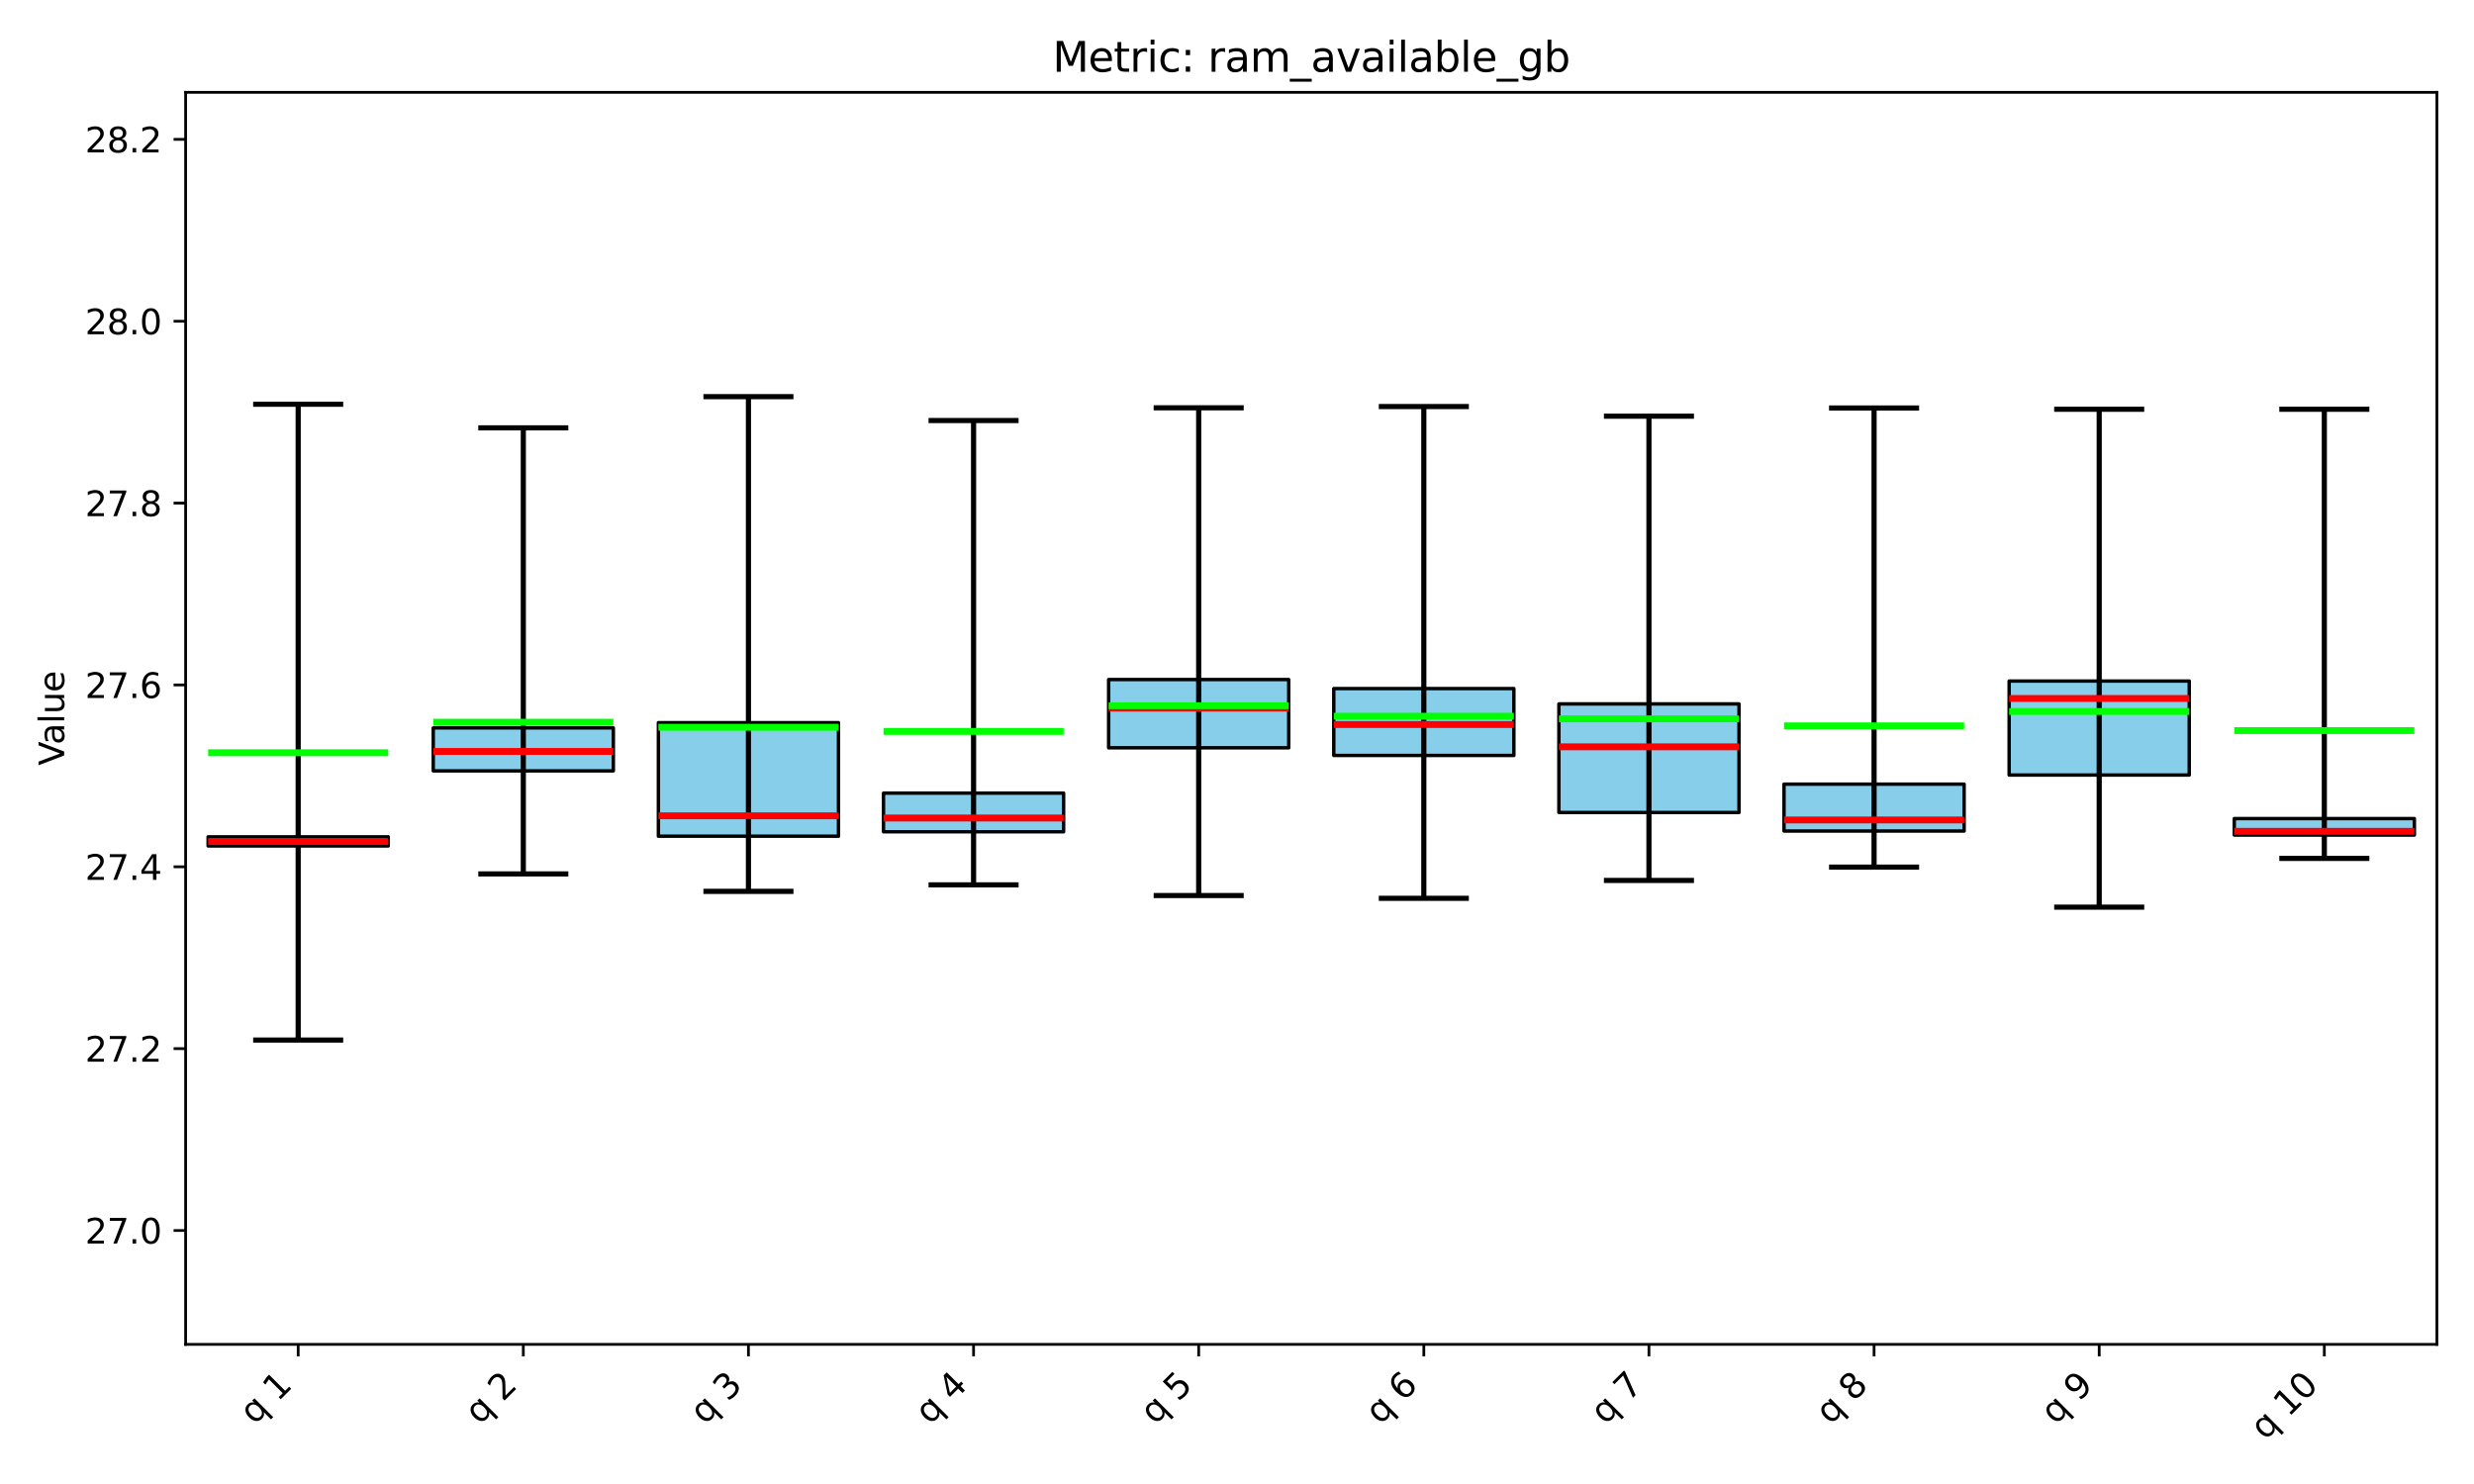 <?xml version="1.0" encoding="utf-8" standalone="no"?>
<!DOCTYPE svg PUBLIC "-//W3C//DTD SVG 1.1//EN"
  "http://www.w3.org/Graphics/SVG/1.1/DTD/svg11.dtd">
<svg xmlns:xlink="http://www.w3.org/1999/xlink" width="720pt" height="432pt" viewBox="0 0 720 432" xmlns="http://www.w3.org/2000/svg" version="1.1">
 <defs>
  <style type="text/css">*{stroke-linejoin: round; stroke-linecap: butt}</style>
 </defs>
 <g id="figure_1">
  <g id="patch_1">
   <path d="M 0 432 
L 720 432 
L 720 0 
L 0 0 
z
" style="fill: #ffffff"/>
  </g>
  <g id="axes_1">
   <g id="patch_2">
    <path d="M 54.02 391.353 
L 709.2 391.353 
L 709.2 26.88 
L 54.02 26.88 
z
" style="fill: #ffffff"/>
   </g>
   <g id="patch_3">
    <path d="M 60.572 246.252 
L 112.986 246.252 
L 112.986 243.602 
L 60.572 243.602 
z
" clip-path="url(#p99724953c6)" style="fill: #87ceeb; stroke: #000000; stroke-linejoin: miter"/>
   </g>
   <g id="patch_4">
    <path d="M 126.09 224.404 
L 178.504 224.404 
L 178.504 211.898 
L 126.09 211.898 
z
" clip-path="url(#p99724953c6)" style="fill: #87ceeb; stroke: #000000; stroke-linejoin: miter"/>
   </g>
   <g id="patch_5">
    <path d="M 191.608 243.422 
L 244.022 243.422 
L 244.022 210.367 
L 191.608 210.367 
z
" clip-path="url(#p99724953c6)" style="fill: #87ceeb; stroke: #000000; stroke-linejoin: miter"/>
   </g>
   <g id="patch_6">
    <path d="M 257.126 242.137 
L 309.54 242.137 
L 309.54 230.879 
L 257.126 230.879 
z
" clip-path="url(#p99724953c6)" style="fill: #87ceeb; stroke: #000000; stroke-linejoin: miter"/>
   </g>
   <g id="patch_7">
    <path d="M 322.644 217.69 
L 375.058 217.69 
L 375.058 197.827 
L 322.644 197.827 
z
" clip-path="url(#p99724953c6)" style="fill: #87ceeb; stroke: #000000; stroke-linejoin: miter"/>
   </g>
   <g id="patch_8">
    <path d="M 388.162 219.918 
L 440.576 219.918 
L 440.576 200.451 
L 388.162 200.451 
z
" clip-path="url(#p99724953c6)" style="fill: #87ceeb; stroke: #000000; stroke-linejoin: miter"/>
   </g>
   <g id="patch_9">
    <path d="M 453.68 236.517 
L 506.094 236.517 
L 506.094 204.912 
L 453.68 204.912 
z
" clip-path="url(#p99724953c6)" style="fill: #87ceeb; stroke: #000000; stroke-linejoin: miter"/>
   </g>
   <g id="patch_10">
    <path d="M 519.198 241.916 
L 571.612 241.916 
L 571.612 228.266 
L 519.198 228.266 
z
" clip-path="url(#p99724953c6)" style="fill: #87ceeb; stroke: #000000; stroke-linejoin: miter"/>
   </g>
   <g id="patch_11">
    <path d="M 584.716 225.616 
L 637.13 225.616 
L 637.13 198.251 
L 584.716 198.251 
z
" clip-path="url(#p99724953c6)" style="fill: #87ceeb; stroke: #000000; stroke-linejoin: miter"/>
   </g>
   <g id="patch_12">
    <path d="M 650.234 243.084 
L 702.648 243.084 
L 702.648 238.288 
L 650.234 238.288 
z
" clip-path="url(#p99724953c6)" style="fill: #87ceeb; stroke: #000000; stroke-linejoin: miter"/>
   </g>
   <g id="matplotlib.axis_1">
    <g id="xtick_1">
     <g id="line2d_1">
      <defs>
       <path id="m245e61f354" d="M 0 0 
L 0 3.5 
" style="stroke: #000000; stroke-width: 0.8"/>
      </defs>
      <g>
       <use xlink:href="#m245e61f354" x="86.779" y="391.353" style="stroke: #000000; stroke-width: 0.8"/>
      </g>
     </g>
     <g id="text_1">
      <!-- q 1 -->
      <g transform="translate(74.073 414.962) rotate(-45) scale(0.1 -0.1)">
       <defs>
        <path id="DejaVuSans-71" d="M 947 1747 
Q 947 1113 1208 752 
Q 1469 391 1925 391 
Q 2381 391 2643 752 
Q 2906 1113 2906 1747 
Q 2906 2381 2643 2742 
Q 2381 3103 1925 3103 
Q 1469 3103 1208 2742 
Q 947 2381 947 1747 
z
M 2906 525 
Q 2725 213 2448 61 
Q 2172 -91 1784 -91 
Q 1150 -91 751 415 
Q 353 922 353 1747 
Q 353 2572 751 3078 
Q 1150 3584 1784 3584 
Q 2172 3584 2448 3432 
Q 2725 3281 2906 2969 
L 2906 3500 
L 3481 3500 
L 3481 -1331 
L 2906 -1331 
L 2906 525 
z
" transform="scale(0.016)"/>
        <path id="DejaVuSans-20" transform="scale(0.016)"/>
        <path id="DejaVuSans-31" d="M 794 531 
L 1825 531 
L 1825 4091 
L 703 3866 
L 703 4441 
L 1819 4666 
L 2450 4666 
L 2450 531 
L 3481 531 
L 3481 0 
L 794 0 
L 794 531 
z
" transform="scale(0.016)"/>
       </defs>
       <use xlink:href="#DejaVuSans-71"/>
       <use xlink:href="#DejaVuSans-20" transform="translate(63.477 0)"/>
       <use xlink:href="#DejaVuSans-31" transform="translate(95.264 0)"/>
      </g>
     </g>
    </g>
    <g id="xtick_2">
     <g id="line2d_2">
      <g>
       <use xlink:href="#m245e61f354" x="152.297" y="391.353" style="stroke: #000000; stroke-width: 0.8"/>
      </g>
     </g>
     <g id="text_2">
      <!-- q 2 -->
      <g transform="translate(139.591 414.962) rotate(-45) scale(0.1 -0.1)">
       <defs>
        <path id="DejaVuSans-32" d="M 1228 531 
L 3431 531 
L 3431 0 
L 469 0 
L 469 531 
Q 828 903 1448 1529 
Q 2069 2156 2228 2338 
Q 2531 2678 2651 2914 
Q 2772 3150 2772 3378 
Q 2772 3750 2511 3984 
Q 2250 4219 1831 4219 
Q 1534 4219 1204 4116 
Q 875 4013 500 3803 
L 500 4441 
Q 881 4594 1212 4672 
Q 1544 4750 1819 4750 
Q 2544 4750 2975 4387 
Q 3406 4025 3406 3419 
Q 3406 3131 3298 2873 
Q 3191 2616 2906 2266 
Q 2828 2175 2409 1742 
Q 1991 1309 1228 531 
z
" transform="scale(0.016)"/>
       </defs>
       <use xlink:href="#DejaVuSans-71"/>
       <use xlink:href="#DejaVuSans-20" transform="translate(63.477 0)"/>
       <use xlink:href="#DejaVuSans-32" transform="translate(95.264 0)"/>
      </g>
     </g>
    </g>
    <g id="xtick_3">
     <g id="line2d_3">
      <g>
       <use xlink:href="#m245e61f354" x="217.815" y="391.353" style="stroke: #000000; stroke-width: 0.8"/>
      </g>
     </g>
     <g id="text_3">
      <!-- q 3 -->
      <g transform="translate(205.109 414.962) rotate(-45) scale(0.1 -0.1)">
       <defs>
        <path id="DejaVuSans-33" d="M 2597 2516 
Q 3050 2419 3304 2112 
Q 3559 1806 3559 1356 
Q 3559 666 3084 287 
Q 2609 -91 1734 -91 
Q 1441 -91 1130 -33 
Q 819 25 488 141 
L 488 750 
Q 750 597 1062 519 
Q 1375 441 1716 441 
Q 2309 441 2620 675 
Q 2931 909 2931 1356 
Q 2931 1769 2642 2001 
Q 2353 2234 1838 2234 
L 1294 2234 
L 1294 2753 
L 1863 2753 
Q 2328 2753 2575 2939 
Q 2822 3125 2822 3475 
Q 2822 3834 2567 4026 
Q 2313 4219 1838 4219 
Q 1578 4219 1281 4162 
Q 984 4106 628 3988 
L 628 4550 
Q 988 4650 1302 4700 
Q 1616 4750 1894 4750 
Q 2613 4750 3031 4423 
Q 3450 4097 3450 3541 
Q 3450 3153 3228 2886 
Q 3006 2619 2597 2516 
z
" transform="scale(0.016)"/>
       </defs>
       <use xlink:href="#DejaVuSans-71"/>
       <use xlink:href="#DejaVuSans-20" transform="translate(63.477 0)"/>
       <use xlink:href="#DejaVuSans-33" transform="translate(95.264 0)"/>
      </g>
     </g>
    </g>
    <g id="xtick_4">
     <g id="line2d_4">
      <g>
       <use xlink:href="#m245e61f354" x="283.333" y="391.353" style="stroke: #000000; stroke-width: 0.8"/>
      </g>
     </g>
     <g id="text_4">
      <!-- q 4 -->
      <g transform="translate(270.627 414.962) rotate(-45) scale(0.1 -0.1)">
       <defs>
        <path id="DejaVuSans-34" d="M 2419 4116 
L 825 1625 
L 2419 1625 
L 2419 4116 
z
M 2253 4666 
L 3047 4666 
L 3047 1625 
L 3713 1625 
L 3713 1100 
L 3047 1100 
L 3047 0 
L 2419 0 
L 2419 1100 
L 313 1100 
L 313 1709 
L 2253 4666 
z
" transform="scale(0.016)"/>
       </defs>
       <use xlink:href="#DejaVuSans-71"/>
       <use xlink:href="#DejaVuSans-20" transform="translate(63.477 0)"/>
       <use xlink:href="#DejaVuSans-34" transform="translate(95.264 0)"/>
      </g>
     </g>
    </g>
    <g id="xtick_5">
     <g id="line2d_5">
      <g>
       <use xlink:href="#m245e61f354" x="348.851" y="391.353" style="stroke: #000000; stroke-width: 0.8"/>
      </g>
     </g>
     <g id="text_5">
      <!-- q 5 -->
      <g transform="translate(336.145 414.962) rotate(-45) scale(0.1 -0.1)">
       <defs>
        <path id="DejaVuSans-35" d="M 691 4666 
L 3169 4666 
L 3169 4134 
L 1269 4134 
L 1269 2991 
Q 1406 3038 1543 3061 
Q 1681 3084 1819 3084 
Q 2600 3084 3056 2656 
Q 3513 2228 3513 1497 
Q 3513 744 3044 326 
Q 2575 -91 1722 -91 
Q 1428 -91 1123 -41 
Q 819 9 494 109 
L 494 744 
Q 775 591 1075 516 
Q 1375 441 1709 441 
Q 2250 441 2565 725 
Q 2881 1009 2881 1497 
Q 2881 1984 2565 2268 
Q 2250 2553 1709 2553 
Q 1456 2553 1204 2497 
Q 953 2441 691 2322 
L 691 4666 
z
" transform="scale(0.016)"/>
       </defs>
       <use xlink:href="#DejaVuSans-71"/>
       <use xlink:href="#DejaVuSans-20" transform="translate(63.477 0)"/>
       <use xlink:href="#DejaVuSans-35" transform="translate(95.264 0)"/>
      </g>
     </g>
    </g>
    <g id="xtick_6">
     <g id="line2d_6">
      <g>
       <use xlink:href="#m245e61f354" x="414.369" y="391.353" style="stroke: #000000; stroke-width: 0.8"/>
      </g>
     </g>
     <g id="text_6">
      <!-- q 6 -->
      <g transform="translate(401.663 414.962) rotate(-45) scale(0.1 -0.1)">
       <defs>
        <path id="DejaVuSans-36" d="M 2113 2584 
Q 1688 2584 1439 2293 
Q 1191 2003 1191 1497 
Q 1191 994 1439 701 
Q 1688 409 2113 409 
Q 2538 409 2786 701 
Q 3034 994 3034 1497 
Q 3034 2003 2786 2293 
Q 2538 2584 2113 2584 
z
M 3366 4563 
L 3366 3988 
Q 3128 4100 2886 4159 
Q 2644 4219 2406 4219 
Q 1781 4219 1451 3797 
Q 1122 3375 1075 2522 
Q 1259 2794 1537 2939 
Q 1816 3084 2150 3084 
Q 2853 3084 3261 2657 
Q 3669 2231 3669 1497 
Q 3669 778 3244 343 
Q 2819 -91 2113 -91 
Q 1303 -91 875 529 
Q 447 1150 447 2328 
Q 447 3434 972 4092 
Q 1497 4750 2381 4750 
Q 2619 4750 2861 4703 
Q 3103 4656 3366 4563 
z
" transform="scale(0.016)"/>
       </defs>
       <use xlink:href="#DejaVuSans-71"/>
       <use xlink:href="#DejaVuSans-20" transform="translate(63.477 0)"/>
       <use xlink:href="#DejaVuSans-36" transform="translate(95.264 0)"/>
      </g>
     </g>
    </g>
    <g id="xtick_7">
     <g id="line2d_7">
      <g>
       <use xlink:href="#m245e61f354" x="479.887" y="391.353" style="stroke: #000000; stroke-width: 0.8"/>
      </g>
     </g>
     <g id="text_7">
      <!-- q 7 -->
      <g transform="translate(467.181 414.962) rotate(-45) scale(0.1 -0.1)">
       <defs>
        <path id="DejaVuSans-37" d="M 525 4666 
L 3525 4666 
L 3525 4397 
L 1831 0 
L 1172 0 
L 2766 4134 
L 525 4134 
L 525 4666 
z
" transform="scale(0.016)"/>
       </defs>
       <use xlink:href="#DejaVuSans-71"/>
       <use xlink:href="#DejaVuSans-20" transform="translate(63.477 0)"/>
       <use xlink:href="#DejaVuSans-37" transform="translate(95.264 0)"/>
      </g>
     </g>
    </g>
    <g id="xtick_8">
     <g id="line2d_8">
      <g>
       <use xlink:href="#m245e61f354" x="545.405" y="391.353" style="stroke: #000000; stroke-width: 0.8"/>
      </g>
     </g>
     <g id="text_8">
      <!-- q 8 -->
      <g transform="translate(532.699 414.962) rotate(-45) scale(0.1 -0.1)">
       <defs>
        <path id="DejaVuSans-38" d="M 2034 2216 
Q 1584 2216 1326 1975 
Q 1069 1734 1069 1313 
Q 1069 891 1326 650 
Q 1584 409 2034 409 
Q 2484 409 2743 651 
Q 3003 894 3003 1313 
Q 3003 1734 2745 1975 
Q 2488 2216 2034 2216 
z
M 1403 2484 
Q 997 2584 770 2862 
Q 544 3141 544 3541 
Q 544 4100 942 4425 
Q 1341 4750 2034 4750 
Q 2731 4750 3128 4425 
Q 3525 4100 3525 3541 
Q 3525 3141 3298 2862 
Q 3072 2584 2669 2484 
Q 3125 2378 3379 2068 
Q 3634 1759 3634 1313 
Q 3634 634 3220 271 
Q 2806 -91 2034 -91 
Q 1263 -91 848 271 
Q 434 634 434 1313 
Q 434 1759 690 2068 
Q 947 2378 1403 2484 
z
M 1172 3481 
Q 1172 3119 1398 2916 
Q 1625 2713 2034 2713 
Q 2441 2713 2670 2916 
Q 2900 3119 2900 3481 
Q 2900 3844 2670 4047 
Q 2441 4250 2034 4250 
Q 1625 4250 1398 4047 
Q 1172 3844 1172 3481 
z
" transform="scale(0.016)"/>
       </defs>
       <use xlink:href="#DejaVuSans-71"/>
       <use xlink:href="#DejaVuSans-20" transform="translate(63.477 0)"/>
       <use xlink:href="#DejaVuSans-38" transform="translate(95.264 0)"/>
      </g>
     </g>
    </g>
    <g id="xtick_9">
     <g id="line2d_9">
      <g>
       <use xlink:href="#m245e61f354" x="610.923" y="391.353" style="stroke: #000000; stroke-width: 0.8"/>
      </g>
     </g>
     <g id="text_9">
      <!-- q 9 -->
      <g transform="translate(598.217 414.962) rotate(-45) scale(0.1 -0.1)">
       <defs>
        <path id="DejaVuSans-39" d="M 703 97 
L 703 672 
Q 941 559 1184 500 
Q 1428 441 1663 441 
Q 2288 441 2617 861 
Q 2947 1281 2994 2138 
Q 2813 1869 2534 1725 
Q 2256 1581 1919 1581 
Q 1219 1581 811 2004 
Q 403 2428 403 3163 
Q 403 3881 828 4315 
Q 1253 4750 1959 4750 
Q 2769 4750 3195 4129 
Q 3622 3509 3622 2328 
Q 3622 1225 3098 567 
Q 2575 -91 1691 -91 
Q 1453 -91 1209 -44 
Q 966 3 703 97 
z
M 1959 2075 
Q 2384 2075 2632 2365 
Q 2881 2656 2881 3163 
Q 2881 3666 2632 3958 
Q 2384 4250 1959 4250 
Q 1534 4250 1286 3958 
Q 1038 3666 1038 3163 
Q 1038 2656 1286 2365 
Q 1534 2075 1959 2075 
z
" transform="scale(0.016)"/>
       </defs>
       <use xlink:href="#DejaVuSans-71"/>
       <use xlink:href="#DejaVuSans-20" transform="translate(63.477 0)"/>
       <use xlink:href="#DejaVuSans-39" transform="translate(95.264 0)"/>
      </g>
     </g>
    </g>
    <g id="xtick_10">
     <g id="line2d_10">
      <g>
       <use xlink:href="#m245e61f354" x="676.441" y="391.353" style="stroke: #000000; stroke-width: 0.8"/>
      </g>
     </g>
     <g id="text_10">
      <!-- q 10 -->
      <g transform="translate(659.236 419.461) rotate(-45) scale(0.1 -0.1)">
       <defs>
        <path id="DejaVuSans-30" d="M 2034 4250 
Q 1547 4250 1301 3770 
Q 1056 3291 1056 2328 
Q 1056 1369 1301 889 
Q 1547 409 2034 409 
Q 2525 409 2770 889 
Q 3016 1369 3016 2328 
Q 3016 3291 2770 3770 
Q 2525 4250 2034 4250 
z
M 2034 4750 
Q 2819 4750 3233 4129 
Q 3647 3509 3647 2328 
Q 3647 1150 3233 529 
Q 2819 -91 2034 -91 
Q 1250 -91 836 529 
Q 422 1150 422 2328 
Q 422 3509 836 4129 
Q 1250 4750 2034 4750 
z
" transform="scale(0.016)"/>
       </defs>
       <use xlink:href="#DejaVuSans-71"/>
       <use xlink:href="#DejaVuSans-20" transform="translate(63.477 0)"/>
       <use xlink:href="#DejaVuSans-31" transform="translate(95.264 0)"/>
       <use xlink:href="#DejaVuSans-30" transform="translate(158.887 0)"/>
      </g>
     </g>
    </g>
   </g>
   <g id="matplotlib.axis_2">
    <g id="ytick_1">
     <g id="line2d_11">
      <defs>
       <path id="m1b088a83e9" d="M 0 0 
L -3.5 0 
" style="stroke: #000000; stroke-width: 0.8"/>
      </defs>
      <g>
       <use xlink:href="#m1b088a83e9" x="54.02" y="358.205" style="stroke: #000000; stroke-width: 0.8"/>
      </g>
     </g>
     <g id="text_11">
      <!-- 27.0 -->
      <g transform="translate(24.754 362.004) scale(0.1 -0.1)">
       <defs>
        <path id="DejaVuSans-2e" d="M 684 794 
L 1344 794 
L 1344 0 
L 684 0 
L 684 794 
z
" transform="scale(0.016)"/>
       </defs>
       <use xlink:href="#DejaVuSans-32"/>
       <use xlink:href="#DejaVuSans-37" transform="translate(63.623 0)"/>
       <use xlink:href="#DejaVuSans-2e" transform="translate(127.246 0)"/>
       <use xlink:href="#DejaVuSans-30" transform="translate(159.033 0)"/>
      </g>
     </g>
    </g>
    <g id="ytick_2">
     <g id="line2d_12">
      <g>
       <use xlink:href="#m1b088a83e9" x="54.02" y="305.266" style="stroke: #000000; stroke-width: 0.8"/>
      </g>
     </g>
     <g id="text_12">
      <!-- 27.2 -->
      <g transform="translate(24.754 309.066) scale(0.1 -0.1)">
       <use xlink:href="#DejaVuSans-32"/>
       <use xlink:href="#DejaVuSans-37" transform="translate(63.623 0)"/>
       <use xlink:href="#DejaVuSans-2e" transform="translate(127.246 0)"/>
       <use xlink:href="#DejaVuSans-32" transform="translate(159.033 0)"/>
      </g>
     </g>
    </g>
    <g id="ytick_3">
     <g id="line2d_13">
      <g>
       <use xlink:href="#m1b088a83e9" x="54.02" y="252.328" style="stroke: #000000; stroke-width: 0.8"/>
      </g>
     </g>
     <g id="text_13">
      <!-- 27.4 -->
      <g transform="translate(24.754 256.127) scale(0.1 -0.1)">
       <use xlink:href="#DejaVuSans-32"/>
       <use xlink:href="#DejaVuSans-37" transform="translate(63.623 0)"/>
       <use xlink:href="#DejaVuSans-2e" transform="translate(127.246 0)"/>
       <use xlink:href="#DejaVuSans-34" transform="translate(159.033 0)"/>
      </g>
     </g>
    </g>
    <g id="ytick_4">
     <g id="line2d_14">
      <g>
       <use xlink:href="#m1b088a83e9" x="54.02" y="199.39" style="stroke: #000000; stroke-width: 0.8"/>
      </g>
     </g>
     <g id="text_14">
      <!-- 27.6 -->
      <g transform="translate(24.754 203.189) scale(0.1 -0.1)">
       <use xlink:href="#DejaVuSans-32"/>
       <use xlink:href="#DejaVuSans-37" transform="translate(63.623 0)"/>
       <use xlink:href="#DejaVuSans-2e" transform="translate(127.246 0)"/>
       <use xlink:href="#DejaVuSans-36" transform="translate(159.033 0)"/>
      </g>
     </g>
    </g>
    <g id="ytick_5">
     <g id="line2d_15">
      <g>
       <use xlink:href="#m1b088a83e9" x="54.02" y="146.451" style="stroke: #000000; stroke-width: 0.8"/>
      </g>
     </g>
     <g id="text_15">
      <!-- 27.8 -->
      <g transform="translate(24.754 150.25) scale(0.1 -0.1)">
       <use xlink:href="#DejaVuSans-32"/>
       <use xlink:href="#DejaVuSans-37" transform="translate(63.623 0)"/>
       <use xlink:href="#DejaVuSans-2e" transform="translate(127.246 0)"/>
       <use xlink:href="#DejaVuSans-38" transform="translate(159.033 0)"/>
      </g>
     </g>
    </g>
    <g id="ytick_6">
     <g id="line2d_16">
      <g>
       <use xlink:href="#m1b088a83e9" x="54.02" y="93.513" style="stroke: #000000; stroke-width: 0.8"/>
      </g>
     </g>
     <g id="text_16">
      <!-- 28.0 -->
      <g transform="translate(24.754 97.312) scale(0.1 -0.1)">
       <use xlink:href="#DejaVuSans-32"/>
       <use xlink:href="#DejaVuSans-38" transform="translate(63.623 0)"/>
       <use xlink:href="#DejaVuSans-2e" transform="translate(127.246 0)"/>
       <use xlink:href="#DejaVuSans-30" transform="translate(159.033 0)"/>
      </g>
     </g>
    </g>
    <g id="ytick_7">
     <g id="line2d_17">
      <g>
       <use xlink:href="#m1b088a83e9" x="54.02" y="40.574" style="stroke: #000000; stroke-width: 0.8"/>
      </g>
     </g>
     <g id="text_17">
      <!-- 28.2 -->
      <g transform="translate(24.754 44.374) scale(0.1 -0.1)">
       <use xlink:href="#DejaVuSans-32"/>
       <use xlink:href="#DejaVuSans-38" transform="translate(63.623 0)"/>
       <use xlink:href="#DejaVuSans-2e" transform="translate(127.246 0)"/>
       <use xlink:href="#DejaVuSans-32" transform="translate(159.033 0)"/>
      </g>
     </g>
    </g>
    <g id="text_18">
     <!-- Value -->
     <g transform="translate(18.675 222.848) rotate(-90) scale(0.1 -0.1)">
      <defs>
       <path id="DejaVuSans-56" d="M 1831 0 
L 50 4666 
L 709 4666 
L 2188 738 
L 3669 4666 
L 4325 4666 
L 2547 0 
L 1831 0 
z
" transform="scale(0.016)"/>
       <path id="DejaVuSans-61" d="M 2194 1759 
Q 1497 1759 1228 1600 
Q 959 1441 959 1056 
Q 959 750 1161 570 
Q 1363 391 1709 391 
Q 2188 391 2477 730 
Q 2766 1069 2766 1631 
L 2766 1759 
L 2194 1759 
z
M 3341 1997 
L 3341 0 
L 2766 0 
L 2766 531 
Q 2569 213 2275 61 
Q 1981 -91 1556 -91 
Q 1019 -91 701 211 
Q 384 513 384 1019 
Q 384 1609 779 1909 
Q 1175 2209 1959 2209 
L 2766 2209 
L 2766 2266 
Q 2766 2663 2505 2880 
Q 2244 3097 1772 3097 
Q 1472 3097 1187 3025 
Q 903 2953 641 2809 
L 641 3341 
Q 956 3463 1253 3523 
Q 1550 3584 1831 3584 
Q 2591 3584 2966 3190 
Q 3341 2797 3341 1997 
z
" transform="scale(0.016)"/>
       <path id="DejaVuSans-6c" d="M 603 4863 
L 1178 4863 
L 1178 0 
L 603 0 
L 603 4863 
z
" transform="scale(0.016)"/>
       <path id="DejaVuSans-75" d="M 544 1381 
L 544 3500 
L 1119 3500 
L 1119 1403 
Q 1119 906 1312 657 
Q 1506 409 1894 409 
Q 2359 409 2629 706 
Q 2900 1003 2900 1516 
L 2900 3500 
L 3475 3500 
L 3475 0 
L 2900 0 
L 2900 538 
Q 2691 219 2414 64 
Q 2138 -91 1772 -91 
Q 1169 -91 856 284 
Q 544 659 544 1381 
z
M 1991 3584 
L 1991 3584 
z
" transform="scale(0.016)"/>
       <path id="DejaVuSans-65" d="M 3597 1894 
L 3597 1613 
L 953 1613 
Q 991 1019 1311 708 
Q 1631 397 2203 397 
Q 2534 397 2845 478 
Q 3156 559 3463 722 
L 3463 178 
Q 3153 47 2828 -22 
Q 2503 -91 2169 -91 
Q 1331 -91 842 396 
Q 353 884 353 1716 
Q 353 2575 817 3079 
Q 1281 3584 2069 3584 
Q 2775 3584 3186 3129 
Q 3597 2675 3597 1894 
z
M 3022 2063 
Q 3016 2534 2758 2815 
Q 2500 3097 2075 3097 
Q 1594 3097 1305 2825 
Q 1016 2553 972 2059 
L 3022 2063 
z
" transform="scale(0.016)"/>
      </defs>
      <use xlink:href="#DejaVuSans-56"/>
      <use xlink:href="#DejaVuSans-61" transform="translate(60.658 0)"/>
      <use xlink:href="#DejaVuSans-6c" transform="translate(121.938 0)"/>
      <use xlink:href="#DejaVuSans-75" transform="translate(149.721 0)"/>
      <use xlink:href="#DejaVuSans-65" transform="translate(213.1 0)"/>
     </g>
    </g>
   </g>
   <g id="LineCollection_1">
    <path d="M 86.779 302.765 
L 86.779 117.682 
" clip-path="url(#p99724953c6)" style="fill: none; stroke: #000000; stroke-width: 1.5"/>
   </g>
   <g id="LineCollection_2">
    <path d="M 73.675 302.765 
L 99.883 302.765 
" clip-path="url(#p99724953c6)" style="fill: none; stroke: #000000; stroke-width: 1.5"/>
   </g>
   <g id="LineCollection_3">
    <path d="M 73.675 117.682 
L 99.883 117.682 
" clip-path="url(#p99724953c6)" style="fill: none; stroke: #000000; stroke-width: 1.5"/>
   </g>
   <g id="LineCollection_4">
    <path d="M 60.572 244.965 
L 112.986 244.965 
" clip-path="url(#p99724953c6)" style="fill: none; stroke: #ff0000; stroke-width: 2"/>
   </g>
   <g id="LineCollection_5">
    <path d="M 60.572 219.136 
L 112.986 219.136 
" clip-path="url(#p99724953c6)" style="fill: none; stroke: #00ff00; stroke-width: 2"/>
   </g>
   <g id="LineCollection_6">
    <path d="M 152.297 254.406 
L 152.297 124.555 
" clip-path="url(#p99724953c6)" style="fill: none; stroke: #000000; stroke-width: 1.5"/>
   </g>
   <g id="LineCollection_7">
    <path d="M 139.193 254.406 
L 165.401 254.406 
" clip-path="url(#p99724953c6)" style="fill: none; stroke: #000000; stroke-width: 1.5"/>
   </g>
   <g id="LineCollection_8">
    <path d="M 139.193 124.555 
L 165.401 124.555 
" clip-path="url(#p99724953c6)" style="fill: none; stroke: #000000; stroke-width: 1.5"/>
   </g>
   <g id="LineCollection_9">
    <path d="M 126.09 218.751 
L 178.504 218.751 
" clip-path="url(#p99724953c6)" style="fill: none; stroke: #ff0000; stroke-width: 2"/>
   </g>
   <g id="LineCollection_10">
    <path d="M 126.09 210.235 
L 178.504 210.235 
" clip-path="url(#p99724953c6)" style="fill: none; stroke: #00ff00; stroke-width: 2"/>
   </g>
   <g id="LineCollection_11">
    <path d="M 217.815 259.479 
L 217.815 115.468 
" clip-path="url(#p99724953c6)" style="fill: none; stroke: #000000; stroke-width: 1.5"/>
   </g>
   <g id="LineCollection_12">
    <path d="M 204.711 259.479 
L 230.919 259.479 
" clip-path="url(#p99724953c6)" style="fill: none; stroke: #000000; stroke-width: 1.5"/>
   </g>
   <g id="LineCollection_13">
    <path d="M 204.711 115.468 
L 230.919 115.468 
" clip-path="url(#p99724953c6)" style="fill: none; stroke: #000000; stroke-width: 1.5"/>
   </g>
   <g id="LineCollection_14">
    <path d="M 191.608 237.48 
L 244.022 237.48 
" clip-path="url(#p99724953c6)" style="fill: none; stroke: #ff0000; stroke-width: 2"/>
   </g>
   <g id="LineCollection_15">
    <path d="M 191.608 211.708 
L 244.022 211.708 
" clip-path="url(#p99724953c6)" style="fill: none; stroke: #00ff00; stroke-width: 2"/>
   </g>
   <g id="LineCollection_16">
    <path d="M 283.333 257.586 
L 283.333 122.426 
" clip-path="url(#p99724953c6)" style="fill: none; stroke: #000000; stroke-width: 1.5"/>
   </g>
   <g id="LineCollection_17">
    <path d="M 270.229 257.586 
L 296.437 257.586 
" clip-path="url(#p99724953c6)" style="fill: none; stroke: #000000; stroke-width: 1.5"/>
   </g>
   <g id="LineCollection_18">
    <path d="M 270.229 122.426 
L 296.437 122.426 
" clip-path="url(#p99724953c6)" style="fill: none; stroke: #000000; stroke-width: 1.5"/>
   </g>
   <g id="LineCollection_19">
    <path d="M 257.126 238.128 
L 309.54 238.128 
" clip-path="url(#p99724953c6)" style="fill: none; stroke: #ff0000; stroke-width: 2"/>
   </g>
   <g id="LineCollection_20">
    <path d="M 257.126 212.919 
L 309.54 212.919 
" clip-path="url(#p99724953c6)" style="fill: none; stroke: #00ff00; stroke-width: 2"/>
   </g>
   <g id="LineCollection_21">
    <path d="M 348.851 260.694 
L 348.851 118.716 
" clip-path="url(#p99724953c6)" style="fill: none; stroke: #000000; stroke-width: 1.5"/>
   </g>
   <g id="LineCollection_22">
    <path d="M 335.747 260.694 
L 361.955 260.694 
" clip-path="url(#p99724953c6)" style="fill: none; stroke: #000000; stroke-width: 1.5"/>
   </g>
   <g id="LineCollection_23">
    <path d="M 335.747 118.716 
L 361.955 118.716 
" clip-path="url(#p99724953c6)" style="fill: none; stroke: #000000; stroke-width: 1.5"/>
   </g>
   <g id="LineCollection_24">
    <path d="M 322.644 206.108 
L 375.058 206.108 
" clip-path="url(#p99724953c6)" style="fill: none; stroke: #ff0000; stroke-width: 2"/>
   </g>
   <g id="LineCollection_25">
    <path d="M 322.644 205.438 
L 375.058 205.438 
" clip-path="url(#p99724953c6)" style="fill: none; stroke: #00ff00; stroke-width: 2"/>
   </g>
   <g id="LineCollection_26">
    <path d="M 414.369 261.512 
L 414.369 118.349 
" clip-path="url(#p99724953c6)" style="fill: none; stroke: #000000; stroke-width: 1.5"/>
   </g>
   <g id="LineCollection_27">
    <path d="M 401.265 261.512 
L 427.473 261.512 
" clip-path="url(#p99724953c6)" style="fill: none; stroke: #000000; stroke-width: 1.5"/>
   </g>
   <g id="LineCollection_28">
    <path d="M 401.265 118.349 
L 427.473 118.349 
" clip-path="url(#p99724953c6)" style="fill: none; stroke: #000000; stroke-width: 1.5"/>
   </g>
   <g id="LineCollection_29">
    <path d="M 388.162 210.916 
L 440.576 210.916 
" clip-path="url(#p99724953c6)" style="fill: none; stroke: #ff0000; stroke-width: 2"/>
   </g>
   <g id="LineCollection_30">
    <path d="M 388.162 208.499 
L 440.576 208.499 
" clip-path="url(#p99724953c6)" style="fill: none; stroke: #00ff00; stroke-width: 2"/>
   </g>
   <g id="LineCollection_31">
    <path d="M 479.887 256.293 
L 479.887 121.144 
" clip-path="url(#p99724953c6)" style="fill: none; stroke: #000000; stroke-width: 1.5"/>
   </g>
   <g id="LineCollection_32">
    <path d="M 466.783 256.293 
L 492.991 256.293 
" clip-path="url(#p99724953c6)" style="fill: none; stroke: #000000; stroke-width: 1.5"/>
   </g>
   <g id="LineCollection_33">
    <path d="M 466.783 121.144 
L 492.991 121.144 
" clip-path="url(#p99724953c6)" style="fill: none; stroke: #000000; stroke-width: 1.5"/>
   </g>
   <g id="LineCollection_34">
    <path d="M 453.68 217.404 
L 506.094 217.404 
" clip-path="url(#p99724953c6)" style="fill: none; stroke: #ff0000; stroke-width: 2"/>
   </g>
   <g id="LineCollection_35">
    <path d="M 453.68 209.26 
L 506.094 209.26 
" clip-path="url(#p99724953c6)" style="fill: none; stroke: #00ff00; stroke-width: 2"/>
   </g>
   <g id="LineCollection_36">
    <path d="M 545.405 252.43 
L 545.405 118.772 
" clip-path="url(#p99724953c6)" style="fill: none; stroke: #000000; stroke-width: 1.5"/>
   </g>
   <g id="LineCollection_37">
    <path d="M 532.301 252.43 
L 558.509 252.43 
" clip-path="url(#p99724953c6)" style="fill: none; stroke: #000000; stroke-width: 1.5"/>
   </g>
   <g id="LineCollection_38">
    <path d="M 532.301 118.772 
L 558.509 118.772 
" clip-path="url(#p99724953c6)" style="fill: none; stroke: #000000; stroke-width: 1.5"/>
   </g>
   <g id="LineCollection_39">
    <path d="M 519.198 238.689 
L 571.612 238.689 
" clip-path="url(#p99724953c6)" style="fill: none; stroke: #ff0000; stroke-width: 2"/>
   </g>
   <g id="LineCollection_40">
    <path d="M 519.198 211.303 
L 571.612 211.303 
" clip-path="url(#p99724953c6)" style="fill: none; stroke: #00ff00; stroke-width: 2"/>
   </g>
   <g id="LineCollection_41">
    <path d="M 610.923 264.069 
L 610.923 119.141 
" clip-path="url(#p99724953c6)" style="fill: none; stroke: #000000; stroke-width: 1.5"/>
   </g>
   <g id="LineCollection_42">
    <path d="M 597.819 264.069 
L 624.027 264.069 
" clip-path="url(#p99724953c6)" style="fill: none; stroke: #000000; stroke-width: 1.5"/>
   </g>
   <g id="LineCollection_43">
    <path d="M 597.819 119.141 
L 624.027 119.141 
" clip-path="url(#p99724953c6)" style="fill: none; stroke: #000000; stroke-width: 1.5"/>
   </g>
   <g id="LineCollection_44">
    <path d="M 584.716 203.33 
L 637.13 203.33 
" clip-path="url(#p99724953c6)" style="fill: none; stroke: #ff0000; stroke-width: 2"/>
   </g>
   <g id="LineCollection_45">
    <path d="M 584.716 207.12 
L 637.13 207.12 
" clip-path="url(#p99724953c6)" style="fill: none; stroke: #00ff00; stroke-width: 2"/>
   </g>
   <g id="LineCollection_46">
    <path d="M 676.441 249.892 
L 676.441 119.132 
" clip-path="url(#p99724953c6)" style="fill: none; stroke: #000000; stroke-width: 1.5"/>
   </g>
   <g id="LineCollection_47">
    <path d="M 663.337 249.892 
L 689.545 249.892 
" clip-path="url(#p99724953c6)" style="fill: none; stroke: #000000; stroke-width: 1.5"/>
   </g>
   <g id="LineCollection_48">
    <path d="M 663.337 119.132 
L 689.545 119.132 
" clip-path="url(#p99724953c6)" style="fill: none; stroke: #000000; stroke-width: 1.5"/>
   </g>
   <g id="LineCollection_49">
    <path d="M 650.234 242.006 
L 702.648 242.006 
" clip-path="url(#p99724953c6)" style="fill: none; stroke: #ff0000; stroke-width: 2"/>
   </g>
   <g id="LineCollection_50">
    <path d="M 650.234 212.678 
L 702.648 212.678 
" clip-path="url(#p99724953c6)" style="fill: none; stroke: #00ff00; stroke-width: 2"/>
   </g>
   <g id="patch_13">
    <path d="M 54.02 391.353 
L 54.02 26.88 
" style="fill: none; stroke: #000000; stroke-width: 0.8; stroke-linejoin: miter; stroke-linecap: square"/>
   </g>
   <g id="patch_14">
    <path d="M 709.2 391.353 
L 709.2 26.88 
" style="fill: none; stroke: #000000; stroke-width: 0.8; stroke-linejoin: miter; stroke-linecap: square"/>
   </g>
   <g id="patch_15">
    <path d="M 54.02 391.353 
L 709.2 391.353 
" style="fill: none; stroke: #000000; stroke-width: 0.8; stroke-linejoin: miter; stroke-linecap: square"/>
   </g>
   <g id="patch_16">
    <path d="M 54.02 26.88 
L 709.2 26.88 
" style="fill: none; stroke: #000000; stroke-width: 0.8; stroke-linejoin: miter; stroke-linecap: square"/>
   </g>
   <g id="text_19">
    <!-- Metric: ram_available_gb -->
    <g transform="translate(306.339 20.88) scale(0.12 -0.12)">
     <defs>
      <path id="DejaVuSans-4d" d="M 628 4666 
L 1569 4666 
L 2759 1491 
L 3956 4666 
L 4897 4666 
L 4897 0 
L 4281 0 
L 4281 4097 
L 3078 897 
L 2444 897 
L 1241 4097 
L 1241 0 
L 628 0 
L 628 4666 
z
" transform="scale(0.016)"/>
      <path id="DejaVuSans-74" d="M 1172 4494 
L 1172 3500 
L 2356 3500 
L 2356 3053 
L 1172 3053 
L 1172 1153 
Q 1172 725 1289 603 
Q 1406 481 1766 481 
L 2356 481 
L 2356 0 
L 1766 0 
Q 1100 0 847 248 
Q 594 497 594 1153 
L 594 3053 
L 172 3053 
L 172 3500 
L 594 3500 
L 594 4494 
L 1172 4494 
z
" transform="scale(0.016)"/>
      <path id="DejaVuSans-72" d="M 2631 2963 
Q 2534 3019 2420 3045 
Q 2306 3072 2169 3072 
Q 1681 3072 1420 2755 
Q 1159 2438 1159 1844 
L 1159 0 
L 581 0 
L 581 3500 
L 1159 3500 
L 1159 2956 
Q 1341 3275 1631 3429 
Q 1922 3584 2338 3584 
Q 2397 3584 2469 3576 
Q 2541 3569 2628 3553 
L 2631 2963 
z
" transform="scale(0.016)"/>
      <path id="DejaVuSans-69" d="M 603 3500 
L 1178 3500 
L 1178 0 
L 603 0 
L 603 3500 
z
M 603 4863 
L 1178 4863 
L 1178 4134 
L 603 4134 
L 603 4863 
z
" transform="scale(0.016)"/>
      <path id="DejaVuSans-63" d="M 3122 3366 
L 3122 2828 
Q 2878 2963 2633 3030 
Q 2388 3097 2138 3097 
Q 1578 3097 1268 2742 
Q 959 2388 959 1747 
Q 959 1106 1268 751 
Q 1578 397 2138 397 
Q 2388 397 2633 464 
Q 2878 531 3122 666 
L 3122 134 
Q 2881 22 2623 -34 
Q 2366 -91 2075 -91 
Q 1284 -91 818 406 
Q 353 903 353 1747 
Q 353 2603 823 3093 
Q 1294 3584 2113 3584 
Q 2378 3584 2631 3529 
Q 2884 3475 3122 3366 
z
" transform="scale(0.016)"/>
      <path id="DejaVuSans-3a" d="M 750 794 
L 1409 794 
L 1409 0 
L 750 0 
L 750 794 
z
M 750 3309 
L 1409 3309 
L 1409 2516 
L 750 2516 
L 750 3309 
z
" transform="scale(0.016)"/>
      <path id="DejaVuSans-6d" d="M 3328 2828 
Q 3544 3216 3844 3400 
Q 4144 3584 4550 3584 
Q 5097 3584 5394 3201 
Q 5691 2819 5691 2113 
L 5691 0 
L 5113 0 
L 5113 2094 
Q 5113 2597 4934 2840 
Q 4756 3084 4391 3084 
Q 3944 3084 3684 2787 
Q 3425 2491 3425 1978 
L 3425 0 
L 2847 0 
L 2847 2094 
Q 2847 2600 2669 2842 
Q 2491 3084 2119 3084 
Q 1678 3084 1418 2786 
Q 1159 2488 1159 1978 
L 1159 0 
L 581 0 
L 581 3500 
L 1159 3500 
L 1159 2956 
Q 1356 3278 1631 3431 
Q 1906 3584 2284 3584 
Q 2666 3584 2933 3390 
Q 3200 3197 3328 2828 
z
" transform="scale(0.016)"/>
      <path id="DejaVuSans-5f" d="M 3263 -1063 
L 3263 -1509 
L -63 -1509 
L -63 -1063 
L 3263 -1063 
z
" transform="scale(0.016)"/>
      <path id="DejaVuSans-76" d="M 191 3500 
L 800 3500 
L 1894 563 
L 2988 3500 
L 3597 3500 
L 2284 0 
L 1503 0 
L 191 3500 
z
" transform="scale(0.016)"/>
      <path id="DejaVuSans-62" d="M 3116 1747 
Q 3116 2381 2855 2742 
Q 2594 3103 2138 3103 
Q 1681 3103 1420 2742 
Q 1159 2381 1159 1747 
Q 1159 1113 1420 752 
Q 1681 391 2138 391 
Q 2594 391 2855 752 
Q 3116 1113 3116 1747 
z
M 1159 2969 
Q 1341 3281 1617 3432 
Q 1894 3584 2278 3584 
Q 2916 3584 3314 3078 
Q 3713 2572 3713 1747 
Q 3713 922 3314 415 
Q 2916 -91 2278 -91 
Q 1894 -91 1617 61 
Q 1341 213 1159 525 
L 1159 0 
L 581 0 
L 581 4863 
L 1159 4863 
L 1159 2969 
z
" transform="scale(0.016)"/>
      <path id="DejaVuSans-67" d="M 2906 1791 
Q 2906 2416 2648 2759 
Q 2391 3103 1925 3103 
Q 1463 3103 1205 2759 
Q 947 2416 947 1791 
Q 947 1169 1205 825 
Q 1463 481 1925 481 
Q 2391 481 2648 825 
Q 2906 1169 2906 1791 
z
M 3481 434 
Q 3481 -459 3084 -895 
Q 2688 -1331 1869 -1331 
Q 1566 -1331 1297 -1286 
Q 1028 -1241 775 -1147 
L 775 -588 
Q 1028 -725 1275 -790 
Q 1522 -856 1778 -856 
Q 2344 -856 2625 -561 
Q 2906 -266 2906 331 
L 2906 616 
Q 2728 306 2450 153 
Q 2172 0 1784 0 
Q 1141 0 747 490 
Q 353 981 353 1791 
Q 353 2603 747 3093 
Q 1141 3584 1784 3584 
Q 2172 3584 2450 3431 
Q 2728 3278 2906 2969 
L 2906 3500 
L 3481 3500 
L 3481 434 
z
" transform="scale(0.016)"/>
     </defs>
     <use xlink:href="#DejaVuSans-4d"/>
     <use xlink:href="#DejaVuSans-65" transform="translate(86.279 0)"/>
     <use xlink:href="#DejaVuSans-74" transform="translate(147.803 0)"/>
     <use xlink:href="#DejaVuSans-72" transform="translate(187.012 0)"/>
     <use xlink:href="#DejaVuSans-69" transform="translate(228.125 0)"/>
     <use xlink:href="#DejaVuSans-63" transform="translate(255.908 0)"/>
     <use xlink:href="#DejaVuSans-3a" transform="translate(310.889 0)"/>
     <use xlink:href="#DejaVuSans-20" transform="translate(344.58 0)"/>
     <use xlink:href="#DejaVuSans-72" transform="translate(376.367 0)"/>
     <use xlink:href="#DejaVuSans-61" transform="translate(417.48 0)"/>
     <use xlink:href="#DejaVuSans-6d" transform="translate(478.76 0)"/>
     <use xlink:href="#DejaVuSans-5f" transform="translate(576.172 0)"/>
     <use xlink:href="#DejaVuSans-61" transform="translate(626.172 0)"/>
     <use xlink:href="#DejaVuSans-76" transform="translate(687.451 0)"/>
     <use xlink:href="#DejaVuSans-61" transform="translate(746.631 0)"/>
     <use xlink:href="#DejaVuSans-69" transform="translate(807.91 0)"/>
     <use xlink:href="#DejaVuSans-6c" transform="translate(835.693 0)"/>
     <use xlink:href="#DejaVuSans-61" transform="translate(863.477 0)"/>
     <use xlink:href="#DejaVuSans-62" transform="translate(924.756 0)"/>
     <use xlink:href="#DejaVuSans-6c" transform="translate(988.232 0)"/>
     <use xlink:href="#DejaVuSans-65" transform="translate(1016.016 0)"/>
     <use xlink:href="#DejaVuSans-5f" transform="translate(1077.539 0)"/>
     <use xlink:href="#DejaVuSans-67" transform="translate(1127.539 0)"/>
     <use xlink:href="#DejaVuSans-62" transform="translate(1191.016 0)"/>
    </g>
   </g>
  </g>
 </g>
 <defs>
  <clipPath id="p99724953c6">
   <rect x="54.02" y="26.88" width="655.18" height="364.473"/>
  </clipPath>
 </defs>
</svg>
